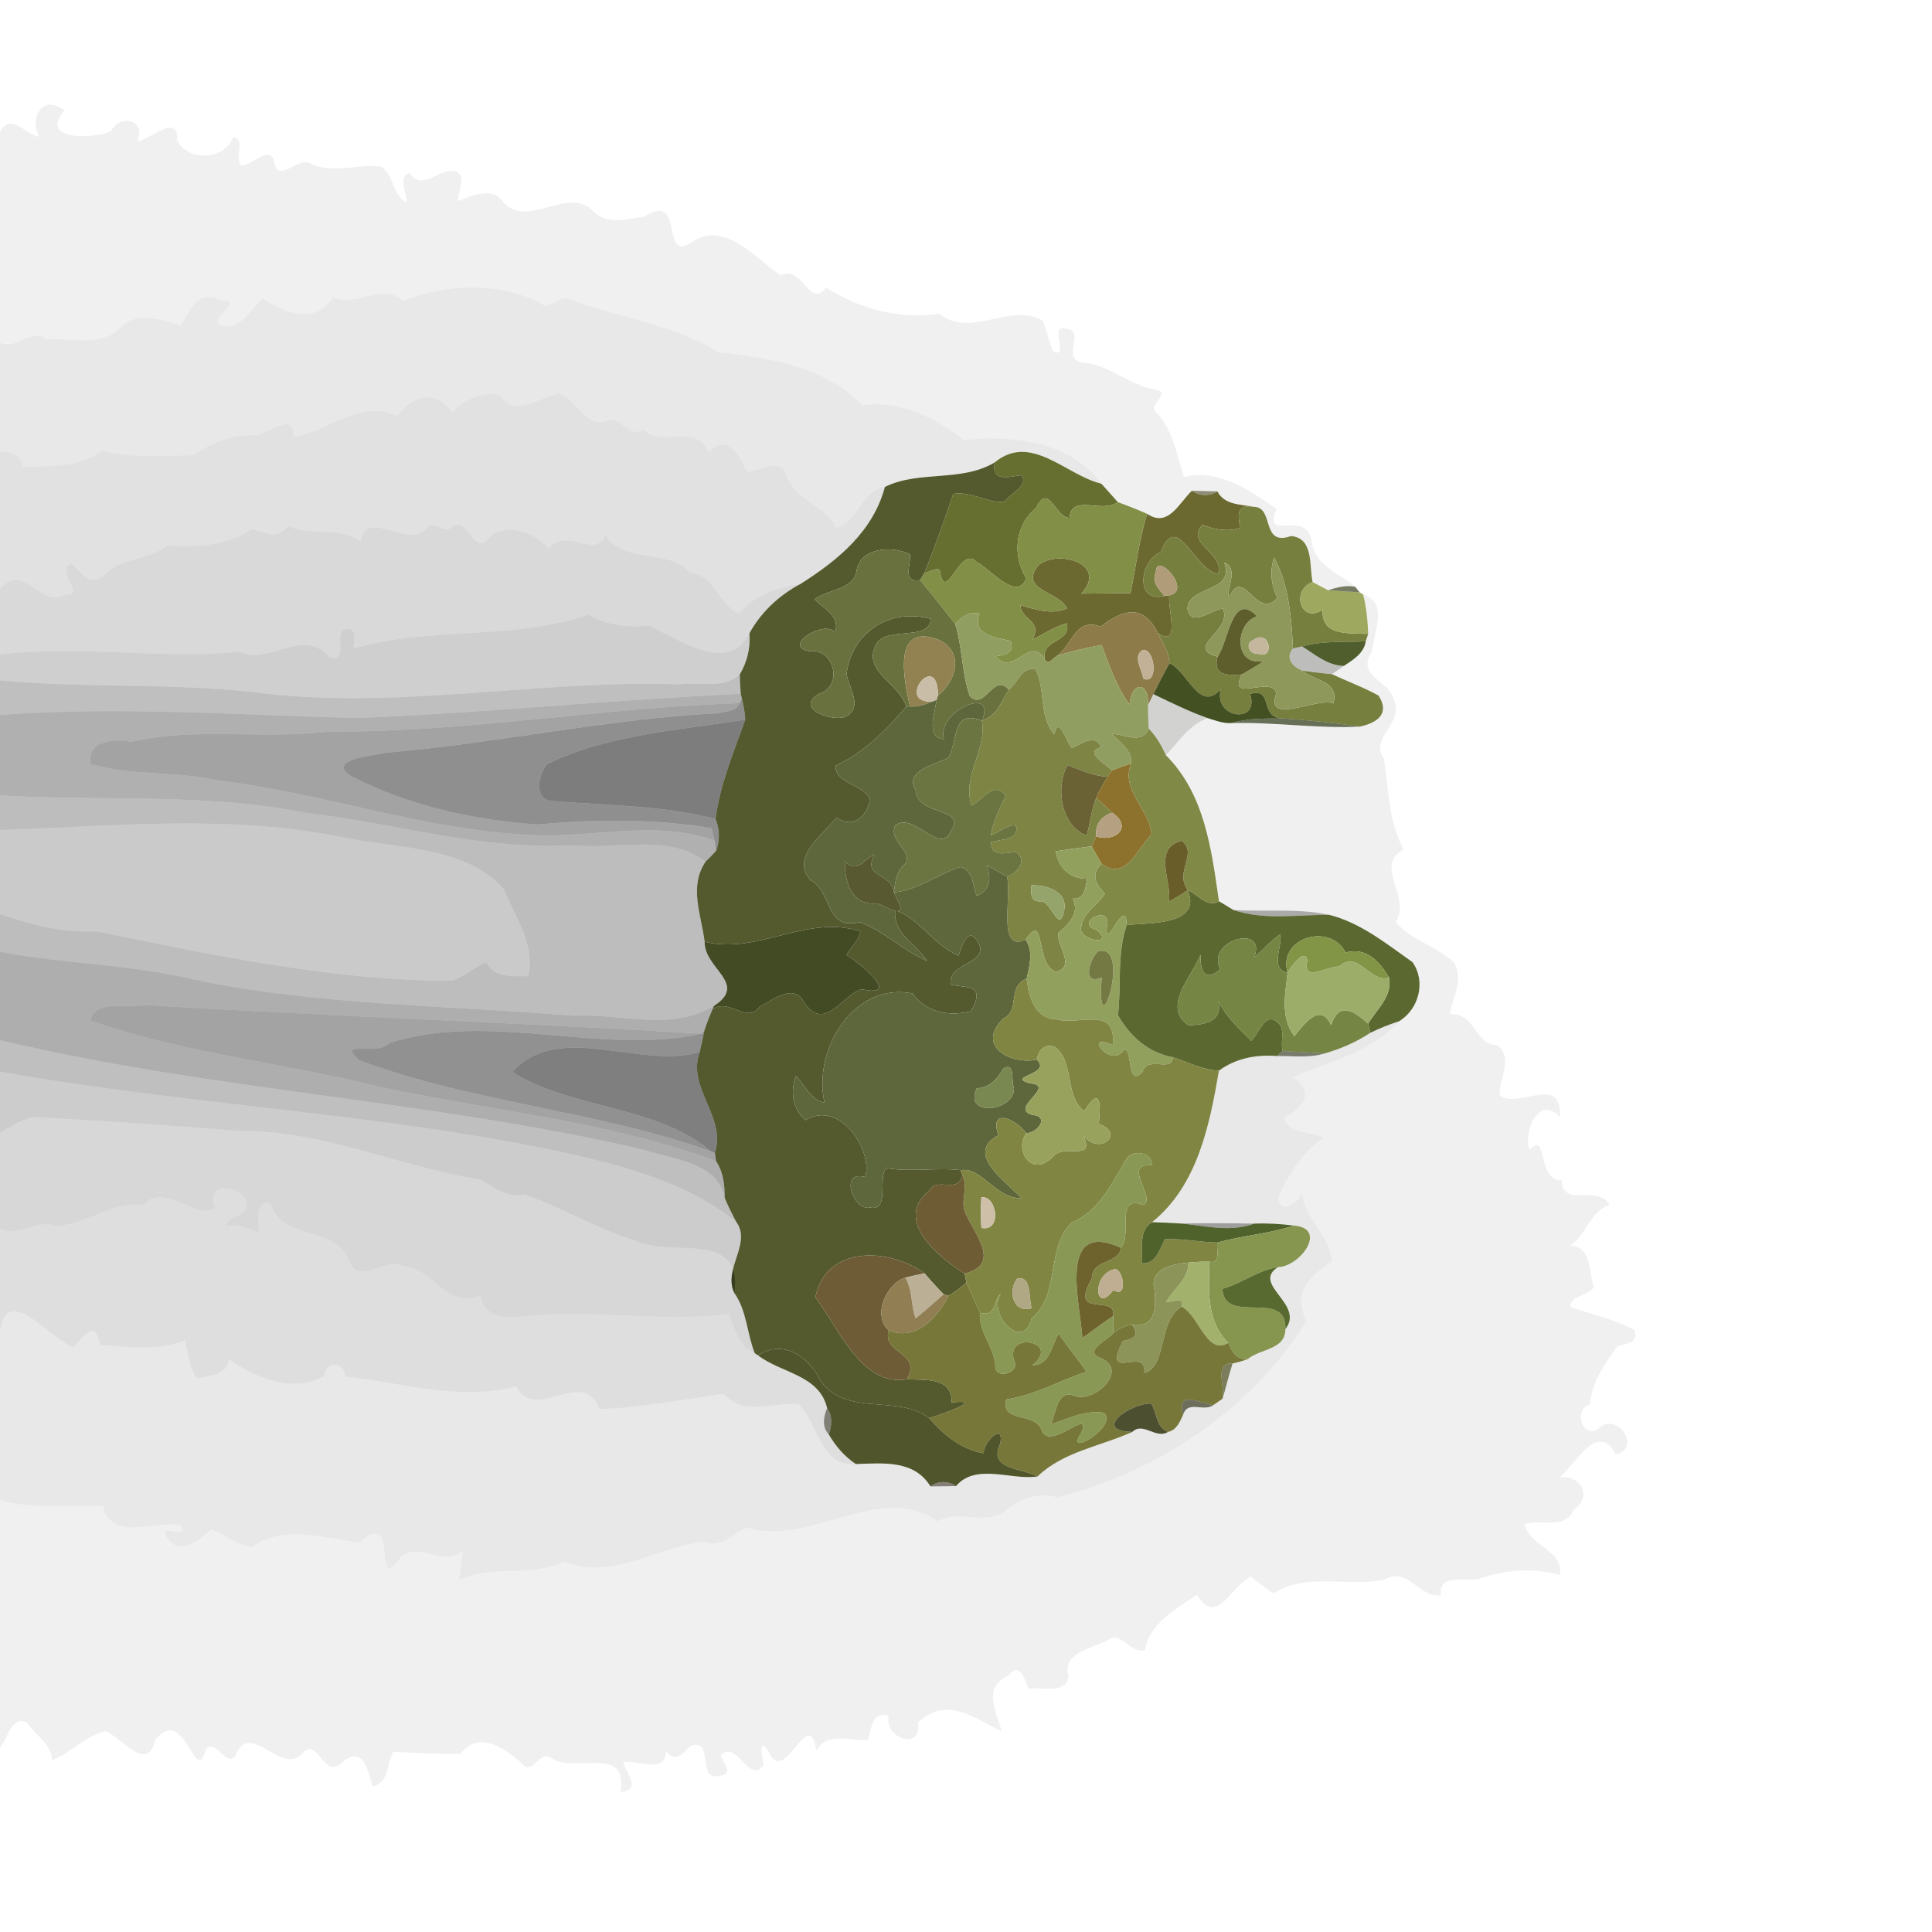 <?xml version="1.0" encoding="UTF-8" ?>
<!DOCTYPE svg PUBLIC "-//W3C//DTD SVG 1.1//EN" "http://www.w3.org/Graphics/SVG/1.1/DTD/svg11.dtd">
<svg width="384pt" height="384pt" viewBox="0 0 384 384" version="1.1" xmlns="http://www.w3.org/2000/svg">
<g id="#0000000f">
<path fill="#000000" opacity="0.06" d=" M 7.80 27.18 C 5.71 23.26 8.60 18.66 12.81 21.94 C 7.58 28.02 18.49 27.63 22.07 26.09 C 23.83 22.47 29.21 23.90 27.28 28.08 C 30.11 27.65 35.44 22.36 35.22 27.87 C 37.03 32.04 44.74 31.94 46.32 27.26 C 49.01 27.55 46.35 31.44 48.04 32.93 C 50.41 32.72 54.05 28.34 54.55 32.56 C 55.62 36.33 59.23 31.12 61.62 32.46 C 66.14 34.69 70.96 32.51 75.70 33.11 C 78.46 34.72 77.92 39.03 80.82 40.19 C 80.97 38.28 78.88 35.23 81.42 34.36 C 84.00 38.34 87.44 33.01 90.75 34.11 C 92.79 35.47 90.92 38.05 91.03 39.98 C 93.80 38.90 97.83 37.04 99.95 40.07 C 104.78 45.81 113.01 36.65 117.97 42.04 C 120.74 44.79 124.64 43.49 127.99 43.09 C 136.17 37.78 131.20 52.13 137.29 48.29 C 143.63 43.48 150.19 51.28 155.13 54.75 C 159.45 52.46 160.80 61.45 164.19 57.20 C 170.96 61.37 178.75 63.60 186.73 62.33 C 192.85 67.47 200.83 59.92 207.24 63.73 C 208.09 65.67 208.39 67.80 209.26 69.74 C 212.74 71.64 208.40 64.59 211.74 65.31 C 216.10 65.63 210.77 71.33 214.98 72.03 C 220.41 72.42 224.31 76.53 229.65 77.43 C 233.22 78.04 227.67 80.65 229.92 82.08 C 233.17 85.55 233.90 90.45 235.32 94.81 C 242.00 93.10 248.53 97.46 253.74 101.20 C 250.92 107.87 259.40 101.21 260.64 107.25 C 261.21 112.60 266.01 113.71 269.36 116.62 C 267.54 116.29 265.71 116.69 264.02 117.34 C 262.98 116.78 261.94 116.23 260.89 115.69 C 260.19 112.45 261.15 106.95 256.60 106.54 C 250.51 108.69 253.39 100.75 249.18 100.73 C 246.47 100.22 243.36 100.36 241.96 97.66 C 240.70 97.63 238.18 97.56 236.91 97.53 C 234.29 100.00 232.22 104.95 228.00 102.13 C 226.09 101.28 224.14 100.51 222.17 99.80 C 221.07 98.58 220.02 97.33 218.90 96.13 C 212.73 87.61 200.87 86.44 191.61 87.48 C 185.87 83.04 179.04 79.53 171.39 80.54 C 163.88 72.78 152.95 71.19 142.78 70.02 C 133.63 64.35 123.56 63.35 113.52 59.58 C 111.61 58.45 110.11 60.88 108.21 60.74 C 99.81 55.92 88.95 56.29 80.17 59.78 C 75.76 56.02 71.09 61.17 66.19 59.12 C 62.79 64.59 56.60 62.21 52.26 59.37 C 49.86 61.25 47.81 65.73 44.32 64.71 C 40.36 63.91 48.97 59.68 44.12 59.80 C 39.45 57.38 38.02 61.29 35.96 64.66 C 32.17 63.59 27.26 61.86 24.02 65.01 C 20.30 69.13 14.18 67.09 9.38 67.46 C 6.01 65.03 3.47 69.71 0.00 68.13 L 0.00 26.17 C 2.31 22.28 4.89 26.73 7.80 27.18 Z" />
<path fill="#000000" opacity="0.06" d=" M 270.93 118.14 C 276.09 119.83 273.01 125.60 272.72 129.45 C 269.33 134.52 276.26 135.24 277.01 139.07 C 279.27 143.73 272.04 146.68 275.08 150.84 C 275.98 156.87 275.98 163.30 279.00 168.87 C 272.92 171.93 280.60 178.39 277.44 183.23 C 280.05 186.65 285.67 188.13 288.90 191.22 C 291.05 194.50 288.77 198.19 288.14 201.57 C 293.31 201.16 293.25 208.07 297.71 207.71 C 300.89 210.78 297.82 214.26 298.10 217.78 C 302.17 220.49 310.39 213.20 310.08 222.08 C 305.66 217.20 302.59 225.67 304.06 228.50 C 307.68 224.64 305.33 234.59 310.41 234.60 C 310.54 240.21 317.47 235.28 319.95 239.48 C 315.92 240.78 315.43 245.31 312.13 247.58 C 316.54 247.89 315.64 252.79 316.82 255.82 C 315.65 257.69 312.20 257.34 312.07 259.79 C 316.35 261.20 320.80 262.20 324.81 264.33 C 325.86 266.91 323.33 267.03 321.48 267.55 C 318.96 271.06 316.32 274.82 316.03 279.07 C 312.44 280.27 314.74 286.31 317.81 283.86 C 321.35 280.47 326.47 287.83 321.13 289.07 C 317.59 282.28 313.26 290.91 309.98 293.67 C 314.05 293.00 316.60 297.42 312.92 299.91 C 310.93 304.35 306.29 301.69 303.00 303.01 C 304.22 307.44 310.89 308.19 310.02 313.04 C 304.69 311.56 299.16 311.95 293.94 313.84 C 290.99 314.35 285.87 312.72 286.38 317.08 C 281.98 317.68 280.00 311.22 275.01 314.01 C 267.85 315.43 259.51 312.52 253.17 316.68 C 251.52 315.77 250.12 314.49 248.59 313.41 C 244.28 315.48 242.04 323.38 237.87 317.01 C 234.07 319.54 228.22 322.78 227.61 327.95 C 224.60 328.84 222.94 323.97 220.16 326.00 C 217.04 327.62 210.93 328.53 212.39 333.28 C 211.89 336.74 206.99 335.25 204.49 335.66 C 203.50 333.80 202.93 330.03 200.20 333.19 C 195.23 335.44 198.05 340.30 199.11 344.10 C 193.52 341.54 188.32 336.94 182.46 342.35 C 183.25 348.08 175.68 345.54 176.64 341.08 C 173.40 339.90 173.12 343.58 172.60 345.81 C 168.96 346.17 164.44 344.05 162.27 347.97 C 160.77 338.39 155.89 355.52 152.79 348.13 C 150.71 345.02 151.42 349.20 151.78 350.86 C 148.77 354.82 146.38 345.38 143.20 348.98 C 144.01 350.53 145.89 352.71 142.93 352.97 C 138.40 354.18 142.06 345.15 137.20 347.05 C 135.70 348.74 134.18 350.37 132.38 348.04 C 132.29 352.71 126.80 349.76 123.85 350.23 C 124.56 352.66 127.59 355.70 123.34 356.18 C 124.80 346.68 114.57 352.52 109.61 349.48 C 107.05 347.57 105.94 353.29 103.70 350.45 C 100.43 347.51 95.02 343.78 91.54 348.60 C 87.19 348.65 82.60 348.42 78.16 348.16 C 76.85 350.66 77.40 354.24 74.10 355.06 C 73.07 352.00 72.25 346.80 68.18 350.14 C 64.41 354.17 63.22 345.23 60.29 348.29 C 56.26 353.31 50.07 342.30 47.15 348.19 C 45.56 352.44 42.91 345.25 40.92 347.69 C 38.74 355.52 36.91 338.61 30.89 345.73 C 29.36 352.55 24.31 345.50 21.00 344.06 C 16.97 345.03 14.16 348.37 10.36 349.85 C 10.19 346.48 7.05 345.03 5.43 342.43 C 2.34 340.71 1.51 345.61 0.00 347.39 L 0.00 298.16 C 6.73 300.06 13.73 298.95 20.46 299.36 C 22.20 306.50 30.39 302.17 35.83 303.12 C 37.93 306.61 31.06 302.21 33.28 305.71 C 36.08 309.48 39.43 305.94 41.99 304.00 C 44.76 305.00 47.10 307.06 50.08 307.53 C 56.12 302.85 64.74 305.79 71.41 306.59 C 79.24 299.48 74.40 315.95 78.76 310.61 C 82.46 305.11 87.46 311.93 92.06 308.20 C 91.86 309.66 91.46 312.60 91.26 314.06 C 97.68 310.83 105.49 313.67 112.01 310.36 C 121.60 314.18 130.56 307.48 139.87 306.42 C 143.18 307.61 145.65 305.16 148.24 303.56 C 160.75 307.63 174.84 294.27 186.41 302.35 C 190.71 299.79 195.88 303.54 200.10 300.07 C 202.97 297.80 206.49 296.46 210.12 297.60 C 230.20 292.66 248.68 280.05 259.67 262.63 C 256.91 256.77 260.02 253.77 264.75 250.77 C 264.22 245.47 259.30 242.22 258.77 237.10 C 257.90 239.21 254.50 241.60 254.02 237.94 C 256.08 233.55 258.80 228.93 263.16 226.12 C 260.53 224.94 256.11 225.34 255.18 222.22 C 259.05 219.97 261.37 217.34 257.06 214.07 C 264.13 210.95 272.60 209.14 278.10 202.98 C 282.02 200.57 283.47 195.08 280.74 191.23 C 275.59 187.60 270.44 183.41 264.21 181.83 C 257.92 180.48 251.50 181.26 245.15 180.87 C 244.19 180.28 243.25 179.67 242.28 179.13 C 240.78 168.83 239.48 157.85 231.73 150.10 C 234.28 147.46 236.40 143.96 240.07 142.74 C 241.57 143.22 243.08 143.79 244.69 143.72 C 253.21 143.48 261.85 144.85 270.30 144.42 C 272.94 143.84 276.61 142.28 273.98 138.24 C 271.01 136.60 267.81 135.44 264.75 133.99 C 265.54 133.44 266.33 132.89 267.12 132.35 C 268.97 131.12 271.09 129.87 271.45 127.47 C 271.57 127.10 271.81 126.36 271.94 125.99 C 271.84 123.34 271.59 120.70 270.93 118.14 Z" />
</g>
<g id="#00000017">
<path fill="#000000" opacity="0.09" d=" M 80.17 59.78 C 88.95 56.29 99.81 55.92 108.21 60.74 C 110.11 60.88 111.61 58.45 113.52 59.58 C 123.56 63.35 133.63 64.35 142.78 70.02 C 152.95 71.19 163.88 72.78 171.39 80.54 C 179.04 79.53 185.87 83.04 191.61 87.48 C 200.87 86.44 212.73 87.61 218.90 96.13 C 211.87 94.47 204.93 85.95 197.71 91.90 C 191.00 95.92 182.73 93.40 175.88 96.78 C 171.08 97.53 170.71 103.71 166.24 104.85 C 163.80 100.33 158.30 99.60 156.37 94.69 C 155.20 90.61 151.27 93.72 148.42 93.72 C 147.04 90.44 144.40 85.99 140.89 89.94 C 138.09 83.71 131.46 89.17 128.00 85.46 C 124.71 87.13 123.59 82.64 120.66 83.61 C 116.22 85.29 114.72 79.19 111.05 78.29 C 107.14 78.94 102.03 83.18 99.42 78.55 C 95.90 77.77 92.28 79.28 90.00 82.01 C 86.40 77.39 82.28 78.35 78.95 82.70 C 71.70 79.26 65.39 85.70 58.30 86.86 C 58.50 81.58 53.61 86.12 50.86 86.54 C 46.37 86.18 42.09 88.03 38.43 90.48 C 32.39 90.59 26.23 91.08 20.31 89.60 C 15.90 92.94 9.83 92.73 4.50 92.76 C 4.24 90.24 2.16 89.83 0.00 89.72 L 0.00 68.13 C 3.47 69.71 6.01 65.03 9.38 67.46 C 14.18 67.09 20.30 69.13 24.02 65.01 C 27.26 61.86 32.17 63.59 35.96 64.66 C 38.02 61.29 39.45 57.38 44.12 59.80 C 48.97 59.68 40.36 63.91 44.32 64.71 C 47.81 65.73 49.86 61.25 52.26 59.37 C 56.60 62.21 62.79 64.59 66.19 59.12 C 71.09 61.17 75.76 56.02 80.17 59.78 Z" />
</g>
<g id="#0000001f">
<path fill="#000000" opacity="0.12" d=" M 78.95 82.70 C 82.28 78.35 86.40 77.39 90.00 82.01 C 92.28 79.28 95.90 77.77 99.42 78.55 C 102.03 83.18 107.14 78.94 111.05 78.29 C 114.72 79.19 116.22 85.29 120.66 83.61 C 123.59 82.64 124.71 87.13 128.00 85.46 C 131.46 89.17 138.09 83.71 140.89 89.94 C 144.40 85.99 147.04 90.44 148.42 93.72 C 151.27 93.72 155.20 90.61 156.37 94.69 C 158.30 99.60 163.80 100.33 166.24 104.85 C 170.71 103.71 171.08 97.53 175.88 96.78 C 173.52 105.62 166.56 111.34 159.14 116.04 C 154.58 116.80 149.84 118.27 146.84 122.01 C 142.82 120.10 142.14 114.39 137.09 113.77 C 132.34 108.79 124.33 112.30 120.33 106.45 C 118.04 111.24 112.78 104.57 109.07 109.04 C 106.08 105.57 99.70 103.42 96.54 107.65 C 93.60 109.38 92.96 102.47 89.80 104.78 C 88.12 106.31 86.35 103.25 84.87 104.92 C 81.50 109.34 72.46 100.79 71.77 107.60 C 67.23 104.54 61.87 106.63 57.24 104.56 C 55.31 107.29 52.73 105.92 50.14 105.17 C 45.17 108.39 39.05 108.91 33.27 108.47 C 29.38 111.50 23.67 110.71 20.49 114.64 C 17.03 116.59 16.17 113.26 14.06 112.06 C 11.06 113.77 17.08 118.22 13.08 118.22 C 7.65 120.97 4.99 111.60 0.00 117.03 L 0.00 89.72 C 2.16 89.83 4.24 90.24 4.50 92.76 C 9.83 92.73 15.90 92.94 20.31 89.60 C 26.23 91.08 32.39 90.59 38.43 90.48 C 42.09 88.03 46.37 86.18 50.86 86.54 C 53.61 86.12 58.50 81.58 58.30 86.86 C 65.39 85.70 71.70 79.26 78.95 82.70 Z" />
</g>
<g id="#676f30fd">
<path fill="#676f30" opacity="1.00" d=" M 197.71 91.90 C 204.93 85.95 211.87 94.47 218.90 96.13 C 220.02 97.33 221.07 98.58 222.17 99.80 C 219.07 102.13 212.93 98.07 212.59 102.92 C 209.80 103.01 208.43 95.73 205.95 100.93 C 201.66 104.55 201.18 110.39 203.98 114.96 C 202.11 119.65 196.95 113.19 194.20 111.77 C 190.83 108.10 188.18 119.83 186.89 114.03 C 186.97 112.10 184.73 113.91 183.77 113.82 C 185.82 108.66 187.69 103.43 189.46 98.17 C 193.00 97.55 196.25 100.06 199.65 99.72 C 200.71 98.16 204.71 96.42 202.95 94.46 C 200.34 94.79 197.03 95.84 197.71 91.90 Z" />
</g>
<g id="#545a2efd">
<path fill="#545a2e" opacity="1.00" d=" M 175.88 96.78 C 182.73 93.40 191.00 95.92 197.71 91.90 C 197.03 95.84 200.34 94.79 202.95 94.46 C 204.71 96.42 200.71 98.16 199.65 99.72 C 196.25 100.06 193.00 97.55 189.46 98.17 C 187.69 103.43 185.82 108.66 183.77 113.82 C 183.55 114.19 183.10 114.94 182.87 115.32 C 179.24 115.82 181.05 112.38 180.89 110.20 C 177.51 108.43 171.24 108.75 170.29 113.17 C 169.84 117.35 164.63 116.99 161.90 119.14 C 163.84 121.03 167.02 122.39 165.98 125.70 C 163.94 123.07 155.37 128.35 160.76 129.42 C 165.76 128.69 167.74 136.32 162.84 137.88 C 157.65 140.84 165.74 143.72 168.30 142.34 C 171.57 140.30 168.60 136.67 168.26 133.89 C 169.30 125.78 176.73 120.76 185.01 123.01 C 184.80 127.61 175.98 124.31 174.09 128.14 C 171.37 133.48 178.63 135.63 180.13 140.44 C 176.12 145.13 171.80 149.53 166.07 152.20 C 166.02 155.86 171.93 155.90 172.96 159.01 C 172.16 162.41 169.50 164.80 166.27 162.48 C 163.77 165.79 157.00 170.31 161.07 174.91 C 165.50 177.17 163.93 185.04 170.87 183.27 C 175.72 185.04 179.50 188.94 184.26 190.99 C 182.16 187.61 177.40 185.59 177.94 180.92 C 182.59 182.40 185.55 187.85 190.52 189.93 C 191.04 188.34 192.37 184.10 194.14 186.88 C 197.41 191.63 188.16 191.19 188.98 195.68 C 191.51 196.45 196.24 195.26 193.00 201.00 C 188.41 202.07 184.12 201.24 181.37 197.45 C 169.54 195.08 161.48 208.93 163.88 219.13 C 161.06 218.74 160.07 215.60 158.17 213.87 C 157.07 217.07 157.49 220.33 160.10 222.64 C 167.24 218.34 173.64 229.30 171.93 233.94 C 166.76 232.46 169.54 240.73 172.97 240.02 C 177.01 240.79 174.28 233.59 176.26 232.18 C 181.13 233.00 186.05 232.01 190.94 232.58 L 191.29 233.62 C 190.36 237.45 186.26 233.74 184.69 236.70 C 177.53 242.42 186.43 249.83 191.73 253.13 C 191.81 253.57 191.98 254.46 192.07 254.91 C 190.99 255.91 189.80 256.80 188.52 257.53 L 187.56 257.25 C 186.24 255.91 184.97 254.53 183.77 253.09 C 176.52 247.84 164.09 247.60 162.06 257.86 C 166.80 264.14 171.33 275.68 180.26 274.15 C 184.31 274.29 189.26 273.82 189.16 278.74 C 196.11 278.00 187.14 281.13 184.67 281.87 C 178.41 276.98 167.99 281.83 162.91 274.16 C 160.76 269.57 155.43 266.13 150.67 269.40 L 150.01 268.96 C 148.45 265.03 148.45 260.54 145.96 257.01 C 143.62 252.20 149.52 247.08 146.29 242.80 C 145.49 241.26 144.71 239.71 144.04 238.11 C 144.04 235.55 143.80 232.96 142.32 230.80 C 142.26 230.39 142.15 229.56 142.09 229.15 C 144.39 221.87 136.45 216.23 139.07 209.10 C 139.41 207.68 139.71 206.25 140.00 204.82 C 140.48 203.38 141.01 201.97 141.63 200.59 C 145.06 198.29 148.50 203.63 150.99 200.07 C 153.53 198.81 157.88 195.28 159.77 199.17 C 163.88 205.50 167.71 197.33 171.33 196.63 C 179.22 198.29 171.20 191.70 168.25 189.79 C 169.14 188.22 170.69 186.97 171.02 185.12 C 160.35 181.64 150.76 189.82 140.05 187.17 C 139.38 181.80 136.88 176.25 140.24 171.26 C 140.97 170.56 141.67 169.83 142.35 169.09 C 143.10 166.98 143.06 164.88 142.22 162.79 C 143.09 155.89 145.87 149.49 148.12 143.01 C 148.05 141.60 147.79 140.22 147.45 138.86 L 147.23 137.90 C 147.13 136.62 147.06 135.34 147.03 134.06 C 148.51 131.57 149.18 128.76 148.96 125.86 C 151.28 121.63 154.89 118.29 159.14 116.04 C 166.56 111.34 173.52 105.62 175.88 96.78 Z" />
</g>
<g id="#3634108e">
<path fill="#363410" opacity="0.56" d=" M 236.91 97.53 C 238.18 97.56 240.70 97.63 241.96 97.66 C 240.43 98.67 238.38 98.60 236.91 97.53 Z" />
</g>
<g id="#6c6930fd">
<path fill="#6c6930" opacity="1.00" d=" M 228.00 102.13 C 232.22 104.95 234.29 100.00 236.91 97.53 C 238.38 98.60 240.43 98.67 241.96 97.66 C 243.36 100.36 246.47 100.22 249.18 100.73 C 245.78 100.11 245.95 102.43 246.55 104.95 C 243.99 105.71 241.43 105.29 239.01 104.32 C 235.45 108.07 243.56 109.92 242.07 114.14 C 237.11 112.96 234.02 101.40 230.69 109.74 C 226.43 111.54 225.55 119.93 231.45 118.45 L 232.41 118.32 C 232.02 120.96 234.77 128.92 230.14 125.84 C 227.09 119.65 222.92 121.42 218.74 124.55 C 213.92 122.70 213.23 127.83 210.23 130.29 C 209.43 130.54 208.47 132.35 207.71 131.16 C 206.67 126.95 212.93 127.90 212.06 123.88 C 209.60 124.56 207.48 126.03 205.21 127.11 C 207.26 123.25 203.05 123.44 202.78 120.28 C 205.73 121.11 209.13 122.28 212.07 120.91 C 210.37 117.44 202.51 117.38 206.35 112.37 C 210.13 109.08 220.46 112.05 214.90 117.99 C 217.35 117.97 222.24 117.92 224.69 117.89 C 225.78 112.63 226.41 107.28 228.00 102.13 Z" />
</g>
<g id="#828f46ff">
<path fill="#828f46" opacity="1.00" d=" M 205.95 100.93 C 208.43 95.73 209.80 103.01 212.59 102.92 C 212.93 98.07 219.07 102.13 222.17 99.80 C 224.14 100.51 226.09 101.28 228.00 102.13 C 226.41 107.28 225.78 112.63 224.69 117.89 C 222.24 117.92 217.35 117.97 214.90 117.99 C 220.46 112.05 210.13 109.08 206.35 112.37 C 202.51 117.38 210.37 117.44 212.07 120.91 C 209.13 122.28 205.73 121.11 202.78 120.28 C 203.05 123.44 207.26 123.25 205.21 127.11 C 207.48 126.03 209.60 124.56 212.06 123.88 C 212.93 127.90 206.67 126.95 207.71 131.16 C 204.67 125.91 201.53 134.77 197.86 130.44 C 199.80 130.21 201.73 129.75 200.85 127.39 C 197.94 126.73 193.00 126.18 194.70 121.97 C 192.68 121.48 191.11 122.57 189.87 124.04 C 187.57 121.10 185.27 118.17 182.87 115.32 C 183.10 114.94 183.55 114.19 183.77 113.82 C 184.73 113.91 186.97 112.10 186.89 114.03 C 188.18 119.83 190.83 108.10 194.20 111.77 C 196.95 113.19 202.11 119.65 203.98 114.96 C 201.18 110.39 201.66 104.55 205.95 100.93 Z" />
</g>
<g id="#777f3ffc">
<path fill="#777f3f" opacity="1.00" d=" M 246.55 104.95 C 245.95 102.43 245.78 100.11 249.18 100.73 C 253.39 100.75 250.51 108.69 256.60 106.54 C 261.15 106.95 260.19 112.45 260.89 115.69 C 256.51 117.30 258.49 124.06 262.87 121.21 C 262.70 126.29 267.44 125.85 271.94 125.99 C 271.81 126.36 271.57 127.10 271.45 127.47 C 267.22 127.70 262.92 127.28 258.81 128.49 C 258.35 128.59 257.43 128.78 256.97 128.88 C 256.71 122.86 256.15 116.06 253.23 110.78 C 252.35 113.54 252.64 116.28 253.89 118.86 C 249.80 123.41 247.17 112.61 244.45 118.43 C 243.05 118.80 246.65 112.80 243.31 111.82 C 245.63 117.75 236.27 116.34 236.01 120.93 C 236.68 124.87 240.72 121.17 243.05 120.97 C 245.12 125.35 235.25 128.67 241.99 130.53 C 241.00 134.22 243.93 134.32 246.84 134.04 C 243.79 140.03 253.04 134.00 253.68 137.88 C 251.25 144.30 262.02 138.50 265.01 139.81 C 266.32 135.41 261.25 135.33 258.76 133.29 C 260.75 133.57 262.74 133.82 264.75 133.99 C 267.81 135.44 271.01 136.60 273.98 138.24 C 276.61 142.28 272.94 143.84 270.30 144.42 C 265.28 143.68 260.24 143.14 255.19 142.82 C 250.00 142.81 253.37 136.54 248.46 137.93 C 250.46 144.09 241.06 142.77 242.66 137.01 C 238.33 141.73 236.14 133.48 232.43 131.81 C 232.37 129.62 231.04 127.76 230.14 125.84 C 234.77 128.92 232.02 120.96 232.41 118.32 C 237.17 117.42 229.60 109.30 229.74 113.80 C 228.81 115.69 230.37 117.07 231.45 118.45 C 225.55 119.93 226.43 111.54 230.69 109.74 C 234.02 101.40 237.11 112.96 242.07 114.14 C 243.56 109.92 235.45 108.07 239.01 104.32 C 241.43 105.29 243.99 105.71 246.55 104.95 Z" />
</g>
<g id="#00000027">
<path fill="#000000" opacity="0.15" d=" M 57.24 104.56 C 61.87 106.63 67.23 104.54 71.77 107.60 C 72.46 100.79 81.50 109.34 84.87 104.92 C 86.35 103.25 88.12 106.31 89.80 104.78 C 92.96 102.47 93.60 109.38 96.54 107.65 C 99.70 103.42 106.08 105.57 109.07 109.04 C 112.78 104.57 118.04 111.24 120.33 106.45 C 124.33 112.30 132.34 108.79 137.09 113.77 C 142.14 114.39 142.82 120.10 146.84 122.01 C 149.84 118.27 154.58 116.80 159.14 116.04 C 154.89 118.29 151.28 121.63 148.96 125.86 C 144.82 134.27 134.62 126.92 128.90 124.33 C 124.66 124.77 120.66 124.28 116.92 122.20 C 101.62 127.35 85.55 124.46 70.28 128.89 C 70.23 127.60 71.04 126.03 69.74 125.11 C 65.36 123.97 69.87 132.25 65.46 130.59 C 60.35 124.56 53.20 132.35 47.64 129.56 C 32.01 131.09 15.85 128.14 0.00 130.12 L 0.00 117.03 C 4.99 111.60 7.65 120.97 13.08 118.22 C 17.08 118.22 11.06 113.77 14.06 112.06 C 16.17 113.26 17.03 116.59 20.49 114.64 C 23.67 110.71 29.38 111.50 33.27 108.47 C 39.05 108.91 45.17 108.39 50.14 105.17 C 52.73 105.92 55.31 107.29 57.24 104.56 Z" />
</g>
<g id="#69713eff">
<path fill="#69713e" opacity="1.00" d=" M 170.29 113.17 C 171.24 108.75 177.51 108.43 180.89 110.20 C 181.05 112.38 179.24 115.82 182.87 115.32 C 185.27 118.17 187.57 121.10 189.87 124.04 C 191.30 128.71 191.17 133.84 192.76 138.35 C 195.77 141.39 197.43 133.57 200.51 137.06 C 199.08 139.43 198.07 142.34 195.16 143.25 C 198.26 135.97 185.93 141.48 187.63 146.90 C 183.88 146.82 185.88 141.48 186.15 139.12 L 186.43 138.22 C 190.11 135.34 191.66 129.61 186.63 127.18 C 177.22 123.55 179.67 135.25 180.86 140.41 L 180.13 140.44 C 178.63 135.63 171.37 133.48 174.09 128.14 C 175.98 124.31 184.80 127.61 185.01 123.01 C 176.73 120.76 169.30 125.78 168.26 133.89 C 168.60 136.67 171.57 140.30 168.30 142.34 C 165.74 143.72 157.65 140.84 162.84 137.88 C 167.74 136.32 165.76 128.69 160.76 129.42 C 155.37 128.35 163.94 123.07 165.98 125.70 C 167.02 122.39 163.84 121.03 161.90 119.14 C 164.63 116.99 169.84 117.35 170.29 113.17 Z" />
</g>
<g id="#8f985bff">
<path fill="#8f985b" opacity="1.00" d=" M 253.23 110.78 C 256.15 116.06 256.71 122.86 256.97 128.88 C 255.40 130.85 256.87 132.44 258.76 133.29 C 261.25 135.33 266.32 135.41 265.01 139.81 C 262.02 138.50 251.25 144.30 253.68 137.88 C 253.04 134.00 243.79 140.03 246.84 134.04 C 248.31 133.18 249.81 132.36 251.20 131.36 C 245.26 132.66 245.26 124.03 249.83 122.48 C 244.81 117.26 244.14 127.86 241.99 130.53 C 235.25 128.67 245.12 125.35 243.05 120.97 C 240.72 121.17 236.68 124.87 236.01 120.93 C 236.27 116.34 245.63 117.75 243.31 111.82 C 246.65 112.80 243.05 118.80 244.45 118.43 C 247.17 112.61 249.80 123.41 253.89 118.86 C 252.64 116.28 252.35 113.54 253.23 110.78 M 249.21 127.16 C 247.29 127.84 248.34 130.11 250.05 129.95 C 253.46 131.21 252.43 124.95 249.21 127.16 Z" />
</g>
<g id="#b19c7aff">
<path fill="#b19c7a" opacity="1.00" d=" M 229.74 113.80 C 229.60 109.30 237.17 117.42 232.41 118.32 L 231.45 118.45 C 230.37 117.07 228.81 115.69 229.74 113.80 Z" />
</g>
<g id="#9da65cf9">
<path fill="#9da65c" opacity="0.98" d=" M 262.87 121.21 C 258.49 124.06 256.51 117.30 260.89 115.69 C 261.94 116.23 262.98 116.78 264.02 117.34 C 265.58 117.44 268.70 117.64 270.25 117.74 L 270.93 118.14 C 271.59 120.70 271.84 123.34 271.94 125.99 C 267.44 125.85 262.70 126.29 262.87 121.21 Z" />
</g>
<g id="#323c15ac">
<path fill="#323c15" opacity="0.67" d=" M 264.02 117.34 C 265.71 116.69 267.54 116.29 269.36 116.62 C 269.58 116.90 270.03 117.46 270.25 117.74 C 268.70 117.64 265.58 117.44 264.02 117.34 Z" />
</g>
<g id="#8d7c49fe">
<path fill="#8d7c49" opacity="1.00" d=" M 218.74 124.55 C 222.92 121.42 227.09 119.65 230.14 125.84 C 231.04 127.76 232.37 129.62 232.43 131.81 C 231.31 133.84 230.25 135.89 229.24 137.96 C 228.97 138.51 228.44 139.61 228.18 140.16 C 228.42 135.32 224.84 135.42 224.50 140.05 C 221.90 136.48 220.47 132.28 218.94 128.19 C 216.00 128.72 213.09 129.44 210.23 130.29 C 213.23 127.83 213.92 122.70 218.74 124.55 M 227.16 129.18 C 225.01 130.44 227.03 133.04 227.22 134.87 C 230.27 136.31 229.64 128.92 227.16 129.18 Z" />
</g>
<g id="#5d5e2bff">
<path fill="#5d5e2b" opacity="1.00" d=" M 241.99 130.53 C 244.14 127.86 244.81 117.26 249.83 122.48 C 245.26 124.03 245.26 132.66 251.20 131.36 C 249.81 132.36 248.31 133.18 246.84 134.04 C 243.93 134.32 241.00 134.22 241.99 130.53 Z" />
</g>
<g id="#00000031">
<path fill="#000000" opacity="0.19" d=" M 70.28 128.89 C 85.55 124.46 101.62 127.35 116.92 122.20 C 120.66 124.28 124.66 124.77 128.90 124.33 C 134.62 126.92 144.82 134.27 148.96 125.86 C 149.18 128.76 148.51 131.57 147.03 134.06 C 143.76 137.01 138.95 135.50 135.02 136.02 C 107.58 135.07 80.43 140.90 52.99 137.89 C 35.40 135.59 17.59 136.88 0.00 135.24 L 0.00 130.12 C 15.85 128.14 32.01 131.09 47.64 129.56 C 53.20 132.35 60.35 124.56 65.46 130.59 C 69.87 132.25 65.36 123.97 69.74 125.11 C 71.04 126.03 70.23 127.60 70.28 128.89 Z" />
</g>
<g id="#919e61ff">
<path fill="#919e61" opacity="1.00" d=" M 189.87 124.04 C 191.11 122.57 192.68 121.48 194.70 121.97 C 193.00 126.18 197.94 126.73 200.85 127.39 C 201.73 129.75 199.80 130.21 197.86 130.44 C 201.53 134.77 204.67 125.91 207.71 131.16 C 208.47 132.35 209.43 130.54 210.23 130.29 C 213.09 129.44 216.00 128.72 218.94 128.19 C 220.47 132.28 221.90 136.48 224.50 140.05 C 224.84 135.42 228.42 135.32 228.18 140.16 C 228.18 141.71 228.22 143.27 228.32 144.82 C 226.98 148.05 223.55 145.92 221.01 145.87 C 222.56 147.55 225.17 149.16 224.79 151.78 C 223.50 152.21 222.21 152.65 220.95 153.15 C 219.83 151.81 215.25 149.45 218.86 148.55 C 217.75 145.72 214.88 147.84 213.08 148.70 C 211.81 147.50 210.52 141.96 209.54 145.95 C 206.44 142.50 207.88 137.08 205.81 133.03 C 202.99 132.44 202.36 135.73 200.51 137.06 C 197.43 133.57 195.77 141.39 192.76 138.35 C 191.17 133.84 191.30 128.71 189.87 124.04 Z" />
</g>
<g id="#928252ff">
<path fill="#928252" opacity="1.00" d=" M 180.86 140.41 C 179.67 135.25 177.22 123.55 186.63 127.18 C 191.66 129.61 190.11 135.34 186.43 138.22 C 186.38 128.92 177.81 139.74 185.26 139.46 C 183.86 140.06 182.40 140.55 180.86 140.41 Z" />
</g>
<g id="#c5b79eff">
<path fill="#c5b79e" opacity="1.00" d=" M 249.21 127.16 C 252.43 124.95 253.46 131.21 250.05 129.95 C 248.34 130.11 247.29 127.84 249.21 127.16 Z" />
</g>
<g id="#43531dec">
<path fill="#43531d" opacity="0.93" d=" M 258.81 128.49 C 262.92 127.28 267.22 127.70 271.45 127.47 C 271.09 129.87 268.97 131.12 267.12 132.35 C 263.86 132.30 261.43 130.10 258.81 128.49 Z" />
</g>
<g id="#c2b197ff">
<path fill="#c2b197" opacity="1.00" d=" M 227.16 129.18 C 229.64 128.92 230.27 136.31 227.22 134.87 C 227.03 133.04 225.01 130.44 227.16 129.18 Z" />
</g>
<g id="#0e110645">
<path fill="#0e1106" opacity="0.27" d=" M 256.97 128.88 C 257.43 128.78 258.35 128.59 258.81 128.49 C 261.43 130.10 263.86 132.30 267.12 132.35 C 266.33 132.89 265.54 133.44 264.75 133.99 C 262.74 133.82 260.75 133.57 258.76 133.29 C 256.87 132.44 255.40 130.85 256.97 128.88 Z" />
</g>
<g id="#404d1dfa">
<path fill="#404d1d" opacity="0.98" d=" M 232.43 131.81 C 236.14 133.48 238.33 141.73 242.66 137.01 C 241.06 142.77 250.46 144.09 248.46 137.93 C 253.37 136.54 250.00 142.81 255.19 142.82 C 251.65 142.79 248.11 142.74 244.69 143.72 C 243.08 143.79 241.57 143.22 240.07 142.74 C 236.34 141.42 232.79 139.67 229.24 137.96 C 230.25 135.89 231.31 133.84 232.43 131.81 Z" />
</g>
<g id="#7e8444ff">
<path fill="#7e8444" opacity="1.00" d=" M 200.51 137.06 C 202.36 135.73 202.99 132.44 205.81 133.03 C 207.88 137.08 206.44 142.50 209.54 145.95 C 210.52 141.96 211.81 147.50 213.08 148.70 C 214.88 147.84 217.75 145.72 218.86 148.55 C 215.25 149.45 219.83 151.81 220.95 153.15 C 220.74 153.45 220.33 154.06 220.13 154.37 C 217.30 154.27 214.79 153.02 212.19 152.10 C 209.77 156.18 210.74 164.06 215.97 166.08 C 216.71 163.61 216.90 161.00 217.87 158.61 C 218.95 159.57 220.04 160.53 221.08 161.54 C 218.84 162.20 217.62 163.90 217.90 166.25 C 217.66 166.74 217.20 167.72 216.96 168.21 C 214.58 168.50 212.21 168.83 209.84 169.19 C 210.31 172.47 212.73 174.69 216.04 174.66 C 215.84 176.34 215.49 178.94 213.23 178.59 C 214.61 181.54 212.49 183.58 210.38 185.40 C 209.90 188.09 213.91 191.93 210.00 193.15 C 205.60 192.09 207.97 180.70 203.85 186.77 C 198.10 189.39 201.16 178.38 200.14 174.21 C 202.27 173.61 204.42 170.81 201.82 169.30 C 199.90 169.58 196.83 170.39 197.01 167.38 C 198.59 166.84 200.60 167.09 201.82 165.75 C 203.07 162.03 198.47 165.41 196.94 166.06 C 197.37 163.22 198.74 160.71 199.90 158.14 C 197.49 155.02 195.29 159.10 193.09 160.10 C 191.16 154.14 196.22 149.07 195.16 143.25 C 198.07 142.34 199.08 139.43 200.51 137.06 M 205.00 175.95 C 204.88 177.55 204.76 179.37 206.93 179.14 C 208.89 179.16 210.44 185.41 211.42 181.38 C 212.54 177.32 208.33 175.91 205.00 175.95 Z" />
</g>
<g id="#00000040">
<path fill="#000000" opacity="0.25" d=" M 135.02 136.02 C 138.95 135.50 143.76 137.01 147.03 134.06 C 147.06 135.34 147.13 136.62 147.23 137.90 C 121.79 139.09 96.45 141.69 71.02 142.71 C 47.36 142.12 23.57 140.34 0.00 142.10 L 0.00 135.24 C 17.59 136.88 35.40 135.59 52.99 137.89 C 80.43 140.90 107.58 135.07 135.02 136.02 Z" />
</g>
<g id="#cabda7ff">
<path fill="#cabda7" opacity="1.00" d=" M 185.26 139.46 C 177.81 139.74 186.38 128.92 186.43 138.22 L 186.15 139.12 L 185.26 139.46 Z" />
</g>
<g id="#0000004f">
<path fill="#000000" opacity="0.31" d=" M 71.02 142.71 C 96.45 141.69 121.79 139.09 147.23 137.90 L 147.45 138.86 L 147.03 139.76 C 119.71 140.62 92.69 145.61 65.33 145.39 C 52.28 147.04 38.90 144.42 26.03 147.47 C 22.84 146.68 17.02 147.31 18.03 151.84 C 26.14 154.26 34.74 153.21 42.97 155.07 C 63.53 157.47 83.29 164.67 104.02 165.87 C 116.69 166.93 129.68 162.66 142.03 167.07 C 142.11 167.57 142.27 168.58 142.35 169.09 C 141.67 169.83 140.97 170.56 140.24 171.26 C 132.87 165.61 122.51 168.94 114.00 168.00 C 95.89 169.09 78.36 163.58 60.54 161.51 C 40.61 157.54 20.10 159.32 0.00 158.08 L 0.00 142.10 C 23.57 140.34 47.36 142.12 71.02 142.71 Z" />
</g>
<g id="#0606032e">
<path fill="#060603" opacity="0.18" d=" M 229.24 137.96 C 232.79 139.67 236.34 141.42 240.07 142.74 C 236.40 143.96 234.28 147.46 231.73 150.10 C 230.86 148.18 229.81 146.33 228.32 144.82 C 228.22 143.27 228.18 141.71 228.18 140.16 C 228.44 139.61 228.97 138.51 229.24 137.96 Z" />
</g>
<g id="#0000006f">
<path fill="#000000" opacity="0.44" d=" M 147.45 138.86 C 147.79 140.22 148.05 141.60 148.12 143.01 C 134.88 145.18 121.05 145.92 108.77 151.83 C 107.05 153.81 105.86 158.99 109.85 159.21 C 120.64 160.13 131.62 160.03 142.22 162.79 C 143.06 164.88 143.10 166.98 142.35 169.09 C 142.27 168.58 142.11 167.57 142.03 167.07 C 141.88 166.44 141.57 165.20 141.42 164.58 C 130.02 162.75 118.46 162.79 106.99 163.87 C 94.15 163.05 81.21 160.12 69.74 154.25 C 64.61 150.80 74.88 150.16 76.60 149.63 C 98.77 147.72 120.59 142.90 142.85 141.75 C 144.27 141.35 146.46 141.39 147.03 139.76 L 147.45 138.86 Z" />
</g>
<g id="#5e673bff">
<path fill="#5e673b" opacity="1.00" d=" M 185.26 139.46 L 186.15 139.12 C 185.88 141.48 183.88 146.82 187.63 146.90 C 185.93 141.48 198.26 135.97 195.16 143.25 C 189.16 140.90 190.48 146.95 188.53 150.57 C 186.02 151.98 179.66 153.10 181.97 156.99 C 182.25 162.33 192.17 160.34 189.07 165.03 C 186.85 170.34 181.78 161.27 177.95 164.02 C 176.34 167.44 182.48 169.51 179.34 172.26 C 178.08 173.67 177.90 175.57 177.67 177.36 C 177.10 173.26 171.33 174.60 173.80 169.80 C 171.57 170.84 170.43 173.71 167.91 171.21 C 167.85 175.35 169.32 180.16 174.45 179.54 C 181.49 183.24 178.46 179.42 177.67 177.36 C 182.34 176.99 186.37 173.76 190.85 172.32 C 193.54 172.92 193.25 176.04 194.16 178.08 C 196.83 176.91 197.05 174.52 196.13 172.03 C 197.49 172.71 198.82 173.46 200.14 174.21 C 201.16 178.38 198.10 189.39 203.85 186.77 C 205.44 189.16 204.63 191.94 204.06 194.51 C 200.05 196.12 202.90 200.76 199.43 202.43 C 193.72 208.00 201.16 211.73 206.05 210.59 C 209.26 213.56 199.87 213.87 204.61 215.31 C 210.35 215.70 200.28 220.37 205.24 221.60 C 208.63 221.92 206.29 225.10 204.00 225.24 C 201.91 222.35 196.51 220.05 198.44 225.63 C 191.57 229.30 200.04 234.86 203.06 238.19 C 197.69 238.13 195.21 231.91 190.94 232.58 C 186.05 232.01 181.13 233.00 176.26 232.18 C 174.28 233.59 177.01 240.79 172.97 240.02 C 169.54 240.73 166.76 232.46 171.93 233.94 C 173.64 229.30 167.24 218.34 160.10 222.64 C 157.49 220.33 157.07 217.07 158.17 213.87 C 160.07 215.60 161.06 218.74 163.88 219.13 C 161.48 208.93 169.54 195.08 181.37 197.45 C 184.12 201.24 188.41 202.07 193.00 201.00 C 196.24 195.26 191.51 196.45 188.98 195.68 C 188.16 191.19 197.41 191.63 194.14 186.88 C 192.37 184.10 191.04 188.34 190.52 189.93 C 185.55 187.85 182.59 182.40 177.94 180.92 C 177.40 185.59 182.16 187.61 184.26 190.99 C 179.50 188.94 175.72 185.04 170.87 183.27 C 163.93 185.04 165.50 177.17 161.07 174.91 C 157.00 170.31 163.77 165.79 166.27 162.48 C 169.50 164.80 172.16 162.41 172.96 159.01 C 171.93 155.90 166.02 155.86 166.07 152.20 C 171.80 149.53 176.12 145.13 180.13 140.44 L 180.86 140.41 C 182.40 140.55 183.86 140.06 185.26 139.46 M 199.42 212.36 C 198.29 214.43 196.65 216.21 194.13 216.31 C 191.42 222.23 201.80 220.84 201.52 216.26 C 200.93 214.90 201.81 210.96 199.42 212.36 Z" />
</g>
<g id="#0000005c">
<path fill="#000000" opacity="0.36" d=" M 65.33 145.39 C 92.69 145.61 119.71 140.62 147.03 139.76 C 146.46 141.39 144.27 141.35 142.85 141.75 C 120.59 142.90 98.77 147.72 76.60 149.63 C 74.88 150.16 64.61 150.80 69.74 154.25 C 81.21 160.12 94.15 163.05 106.99 163.87 C 118.46 162.79 130.02 162.75 141.42 164.58 C 141.57 165.20 141.88 166.44 142.03 167.07 C 129.68 162.66 116.69 166.93 104.02 165.87 C 83.29 164.67 63.53 157.47 42.97 155.07 C 34.74 153.21 26.14 154.26 18.03 151.84 C 17.02 147.31 22.84 146.68 26.03 147.47 C 38.90 144.42 52.28 147.04 65.33 145.39 Z" />
</g>
<g id="#01010082">
<path fill="#010100" opacity="0.51" d=" M 108.77 151.83 C 121.05 145.92 134.88 145.18 148.12 143.01 C 145.87 149.49 143.09 155.89 142.22 162.79 C 131.62 160.03 120.64 160.13 109.85 159.21 C 105.86 158.99 107.05 153.81 108.77 151.83 Z" />
</g>
<g id="#6a7541ff">
<path fill="#6a7541" opacity="1.00" d=" M 188.53 150.57 C 190.48 146.95 189.16 140.90 195.16 143.25 C 196.22 149.07 191.16 154.14 193.09 160.10 C 195.29 159.10 197.49 155.02 199.90 158.14 C 198.74 160.71 197.37 163.22 196.94 166.06 C 198.47 165.41 203.07 162.03 201.82 165.75 C 200.60 167.09 198.59 166.84 197.01 167.38 C 196.83 170.39 199.90 169.58 201.82 169.30 C 204.42 170.81 202.27 173.61 200.14 174.21 C 198.82 173.46 197.49 172.71 196.13 172.03 C 197.05 174.52 196.83 176.91 194.16 178.08 C 193.25 176.04 193.54 172.92 190.85 172.32 C 186.37 173.76 182.34 176.99 177.67 177.36 C 177.90 175.57 178.08 173.67 179.34 172.26 C 182.48 169.51 176.34 167.44 177.95 164.02 C 181.78 161.27 186.85 170.34 189.07 165.03 C 192.17 160.34 182.25 162.33 181.97 156.99 C 179.66 153.10 186.02 151.98 188.53 150.57 Z" />
</g>
<g id="#293413b5">
<path fill="#293413" opacity="0.71" d=" M 244.69 143.72 C 248.11 142.74 251.65 142.79 255.19 142.82 C 260.24 143.14 265.28 143.68 270.30 144.42 C 261.85 144.85 253.21 143.48 244.69 143.72 Z" />
</g>
<g id="#818946fc">
<path fill="#818946" opacity="1.00" d=" M 228.32 144.82 C 229.81 146.33 230.86 148.18 231.73 150.10 C 239.48 157.85 240.78 168.83 242.28 179.13 C 240.03 180.56 238.04 177.76 236.08 176.91 C 233.33 173.21 238.20 169.75 234.87 167.10 C 229.00 168.63 232.96 175.16 232.33 179.18 C 233.63 178.53 234.86 177.72 236.08 176.91 C 238.95 183.95 228.58 183.39 223.94 183.85 C 223.80 177.55 219.45 189.83 220.01 184.06 C 221.11 179.56 213.12 183.38 218.10 184.91 C 221.76 188.17 213.79 186.93 214.95 184.00 C 215.32 181.35 218.24 179.84 219.62 177.62 C 217.76 175.78 216.71 173.79 218.96 171.69 C 223.78 175.25 226.09 168.59 228.86 165.82 C 228.43 160.70 222.73 157.15 224.79 151.78 C 225.17 149.16 222.56 147.55 221.01 145.87 C 223.55 145.92 226.98 148.05 228.32 144.82 Z" />
</g>
<g id="#6a6234ff">
<path fill="#6a6234" opacity="1.00" d=" M 212.19 152.10 C 214.79 153.02 217.30 154.27 220.13 154.37 C 219.34 155.76 218.48 157.12 217.87 158.61 C 216.90 161.00 216.71 163.61 215.97 166.08 C 210.74 164.06 209.77 156.18 212.19 152.10 Z" />
</g>
<g id="#8c722cff">
<path fill="#8c722c" opacity="1.00" d=" M 220.95 153.15 C 222.21 152.65 223.50 152.21 224.79 151.78 C 222.73 157.15 228.43 160.70 228.86 165.82 C 226.09 168.59 223.78 175.25 218.96 171.69 C 218.31 170.52 217.61 169.38 216.96 168.21 C 217.20 167.72 217.66 166.74 217.90 166.25 C 221.69 167.50 225.24 164.35 221.08 161.54 C 220.04 160.53 218.95 159.57 217.87 158.61 C 218.48 157.12 219.34 155.76 220.13 154.37 C 220.33 154.06 220.74 153.45 220.95 153.15 Z" />
</g>
<g id="#00000043">
<path fill="#000000" opacity="0.26" d=" M 0.00 158.08 C 20.10 159.32 40.61 157.54 60.54 161.51 C 78.36 163.58 95.89 169.09 114.00 168.00 C 122.51 168.94 132.87 165.61 140.24 171.26 C 136.88 176.25 139.38 181.80 140.05 187.17 C 139.95 192.58 148.75 195.48 141.93 199.91 C 133.40 205.14 123.31 201.35 113.99 201.90 C 88.75 199.73 63.22 199.90 38.32 194.65 C 25.72 191.64 12.66 191.58 0.00 189.19 L 0.00 181.70 C 6.17 183.74 12.40 185.50 19.01 185.09 C 42.39 189.80 65.93 194.94 89.90 194.93 C 92.33 194.04 94.30 192.26 96.66 191.24 C 98.26 194.45 101.87 194.00 105.00 194.02 C 106.47 187.51 102.31 182.39 100.20 176.75 C 92.33 167.96 78.68 168.72 67.62 166.31 C 45.25 161.86 22.58 164.21 0.00 164.97 L 0.00 158.08 Z" />
</g>
<g id="#b5a181ff">
<path fill="#b5a181" opacity="1.00" d=" M 217.90 166.25 C 217.62 163.90 218.84 162.20 221.08 161.54 C 225.24 164.35 221.69 167.50 217.90 166.25 Z" />
</g>
<g id="#00000036">
<path fill="#000000" opacity="0.21" d=" M 0.00 164.97 C 22.58 164.21 45.25 161.86 67.62 166.31 C 78.68 168.72 92.33 167.96 100.20 176.75 C 102.31 182.39 106.47 187.51 105.00 194.02 C 101.87 194.00 98.26 194.45 96.66 191.24 C 94.30 192.26 92.33 194.04 89.90 194.93 C 65.93 194.94 42.39 189.80 19.01 185.09 C 12.40 185.50 6.17 183.74 0.00 181.70 L 0.00 164.97 Z" />
</g>
<g id="#695e29ff">
<path fill="#695e29" opacity="1.00" d=" M 232.33 179.18 C 232.96 175.16 229.00 168.63 234.87 167.10 C 238.20 169.75 233.33 173.21 236.08 176.91 C 234.86 177.72 233.63 178.53 232.33 179.18 Z" />
</g>
<g id="#92a05eff">
<path fill="#92a05e" opacity="1.00" d=" M 209.84 169.19 C 212.21 168.83 214.58 168.50 216.96 168.21 C 217.61 169.38 218.31 170.52 218.96 171.69 C 216.71 173.79 217.76 175.78 219.62 177.62 C 218.24 179.84 215.32 181.35 214.95 184.00 C 213.79 186.93 221.76 188.17 218.10 184.91 C 213.12 183.38 221.11 179.56 220.01 184.06 C 219.45 189.83 223.80 177.55 223.94 183.85 C 221.95 189.72 222.92 195.79 222.20 201.78 C 224.66 206.05 228.23 209.24 233.18 210.15 C 232.77 213.33 228.17 209.63 227.07 213.11 C 223.85 216.38 225.20 208.18 223.42 208.65 C 220.88 212.64 214.96 204.97 221.16 207.69 C 221.97 199.75 214.47 203.89 209.92 202.59 C 205.65 202.50 204.45 198.09 204.06 194.51 C 204.63 191.94 205.44 189.16 203.85 186.77 C 207.97 180.70 205.60 192.09 210.00 193.15 C 213.91 191.93 209.90 188.09 210.38 185.40 C 212.49 183.58 214.61 181.54 213.23 178.59 C 215.49 178.94 215.84 176.34 216.04 174.66 C 212.73 174.69 210.31 172.47 209.84 169.19 M 218.21 189.11 C 216.52 190.72 214.96 195.98 218.98 194.28 C 217.76 209.97 225.24 187.08 218.21 189.11 Z" />
</g>
<g id="#585930ff">
<path fill="#585930" opacity="1.00" d=" M 167.91 171.21 C 170.43 173.71 171.57 170.84 173.80 169.80 C 171.33 174.60 177.10 173.26 177.67 177.36 C 178.46 179.42 181.49 183.24 174.45 179.54 C 169.32 180.16 167.85 175.35 167.91 171.21 Z" />
</g>
<g id="#95a46aff">
<path fill="#95a46a" opacity="1.00" d=" M 205.00 175.95 C 208.33 175.91 212.54 177.32 211.42 181.38 C 210.44 185.41 208.89 179.16 206.93 179.14 C 204.76 179.37 204.88 177.55 205.00 175.95 Z" />
</g>
<g id="#5b6830fc">
<path fill="#5b6830" opacity="1.00" d=" M 236.08 176.91 C 238.04 177.76 240.03 180.56 242.28 179.13 C 243.25 179.67 244.19 180.28 245.15 180.87 C 251.21 182.95 257.86 181.80 264.21 181.83 C 270.44 183.41 275.59 187.60 280.74 191.23 C 283.47 195.08 282.02 200.57 278.10 202.98 C 276.13 203.61 274.20 204.38 272.34 205.29 C 272.24 204.83 272.03 203.92 271.93 203.46 C 273.66 200.57 276.78 198.04 276.10 194.31 C 274.16 191.14 271.69 188.20 267.43 189.31 C 264.50 183.37 253.90 186.22 255.92 193.34 C 252.32 192.61 254.87 188.25 254.51 185.66 C 252.59 186.96 251.09 188.76 249.30 190.23 C 251.87 183.56 239.60 186.79 242.53 192.65 C 239.55 195.30 238.47 193.02 238.63 189.73 C 236.98 193.98 230.83 200.11 236.24 203.79 C 239.46 203.67 243.04 203.07 242.17 198.97 C 243.72 202.07 246.25 204.49 248.71 206.86 C 250.19 205.47 251.51 200.87 253.96 203.24 C 255.58 204.41 254.41 207.11 254.94 208.89 C 254.65 209.14 254.06 209.64 253.77 209.90 C 249.69 209.56 245.56 210.35 242.27 212.81 C 239.05 212.68 236.19 211.14 233.18 210.15 C 228.23 209.24 224.66 206.05 222.20 201.78 C 222.92 195.79 221.95 189.72 223.94 183.85 C 228.58 183.39 238.95 183.95 236.08 176.91 Z" />
</g>
<g id="#0d100759">
<path fill="#0d1007" opacity="0.35" d=" M 245.15 180.87 C 251.50 181.26 257.92 180.48 264.21 181.83 C 257.86 181.80 251.21 182.95 245.15 180.87 Z" />
</g>
<g id="#434b24fd">
<path fill="#434b24" opacity="1.00" d=" M 140.05 187.17 C 150.76 189.82 160.35 181.64 171.02 185.12 C 170.69 186.97 169.14 188.22 168.25 189.79 C 171.20 191.70 179.22 198.29 171.33 196.63 C 167.71 197.33 163.88 205.50 159.77 199.17 C 157.88 195.28 153.53 198.81 150.99 200.07 C 148.50 203.63 145.06 198.29 141.63 200.59 L 141.93 199.91 C 148.75 195.48 139.95 192.58 140.05 187.17 Z" />
</g>
<g id="#758543fe">
<path fill="#758543" opacity="1.00" d=" M 242.53 192.65 C 239.60 186.79 251.87 183.56 249.30 190.23 C 251.09 188.76 252.59 186.96 254.51 185.66 C 254.87 188.25 252.32 192.61 255.92 193.34 C 255.44 197.67 254.45 202.16 257.26 205.98 C 259.13 203.55 262.52 199.06 264.57 203.79 C 266.11 198.96 269.07 200.87 271.93 203.46 C 272.03 203.92 272.24 204.83 272.34 205.29 C 269.57 207.13 266.48 208.47 263.30 209.37 C 260.50 209.21 257.72 209.05 254.94 208.89 C 254.41 207.11 255.58 204.41 253.96 203.24 C 251.51 200.87 250.19 205.47 248.71 206.86 C 246.25 204.49 243.72 202.07 242.17 198.97 C 243.04 203.07 239.46 203.67 236.24 203.79 C 230.83 200.11 236.98 193.98 238.63 189.73 C 238.47 193.02 239.55 195.30 242.53 192.65 Z" />
</g>
<g id="#829446ff">
<path fill="#829446" opacity="1.00" d=" M 255.92 193.34 C 253.90 186.22 264.50 183.37 267.43 189.31 C 271.69 188.20 274.16 191.14 276.10 194.31 C 272.24 195.53 270.01 188.69 266.16 192.10 C 263.67 192.05 258.73 195.39 259.87 190.95 C 259.43 188.20 256.57 192.16 255.92 193.34 Z" />
</g>
<g id="#00000051">
<path fill="#000000" opacity="0.32" d=" M 0.00 189.19 C 12.66 191.58 25.72 191.64 38.32 194.65 C 63.22 199.90 88.75 199.73 113.99 201.90 C 123.31 201.35 133.40 205.14 141.93 199.91 L 141.63 200.59 C 141.01 201.97 140.48 203.38 140.00 204.82 L 139.44 205.44 C 102.65 203.24 65.81 202.01 29.03 199.76 C 25.55 200.49 18.59 198.55 17.97 202.86 C 36.44 209.26 56.03 211.26 75.03 215.91 C 97.47 220.83 120.65 222.72 142.32 230.80 C 143.80 232.96 144.04 235.55 144.04 238.11 C 142.61 230.98 133.98 230.54 128.35 228.62 C 86.02 218.67 42.22 216.83 0.00 206.73 L 0.00 189.19 Z" />
</g>
<g id="#747843ff">
<path fill="#747843" opacity="1.00" d=" M 218.21 189.11 C 225.24 187.08 217.76 209.97 218.98 194.28 C 214.96 195.98 216.52 190.72 218.21 189.11 Z" />
</g>
<g id="#9bad68ff">
<path fill="#9bad68" opacity="1.00" d=" M 255.92 193.34 C 256.57 192.16 259.43 188.20 259.87 190.95 C 258.73 195.39 263.67 192.05 266.16 192.10 C 270.01 188.69 272.24 195.53 276.10 194.31 C 276.78 198.04 273.66 200.57 271.93 203.46 C 269.07 200.87 266.11 198.96 264.57 203.79 C 262.52 199.06 259.13 203.55 257.26 205.98 C 254.45 202.16 255.44 197.67 255.92 193.34 Z" />
</g>
<g id="#808542fe">
<path fill="#808542" opacity="1.00" d=" M 199.43 202.43 C 202.90 200.76 200.05 196.12 204.06 194.51 C 204.45 198.09 205.65 202.50 209.92 202.59 C 214.47 203.89 221.97 199.75 221.16 207.69 C 214.96 204.97 220.88 212.64 223.42 208.65 C 225.20 208.18 223.85 216.38 227.07 213.11 C 228.17 209.63 232.77 213.33 233.18 210.15 C 236.19 211.14 239.05 212.68 242.27 212.81 C 240.42 223.64 238.01 235.66 228.98 242.92 C 226.18 244.66 227.18 248.25 226.99 251.10 C 229.76 251.24 230.52 248.28 231.52 246.31 C 235.01 246.14 238.48 246.88 241.98 246.97 C 241.65 248.34 242.80 251.26 240.42 250.78 C 239.02 250.74 237.61 250.81 236.21 250.96 C 233.16 251.19 228.38 252.21 229.44 256.22 C 229.90 260.25 229.54 263.87 225.05 263.36 C 223.57 263.36 222.34 264.14 221.22 265.01 C 221.28 263.86 221.38 262.70 221.25 261.56 C 222.01 257.00 212.31 262.37 217.01 254.10 C 217.00 250.21 222.42 251.30 222.80 248.01 C 225.19 245.16 221.41 237.35 227.31 239.50 C 229.85 237.94 222.80 231.16 228.91 231.62 C 229.17 228.93 224.81 228.25 223.69 230.68 C 220.92 235.38 218.34 240.77 213.01 243.02 C 207.80 248.08 210.85 257.16 205.05 262.06 C 203.23 268.94 196.17 260.89 198.91 257.22 C 197.51 257.83 198.28 261.90 194.77 260.93 C 193.93 258.90 192.96 256.92 192.07 254.91 C 191.98 254.46 191.81 253.57 191.73 253.13 C 199.51 251.15 193.15 244.88 191.60 240.37 C 191.16 238.14 192.36 235.77 191.29 233.62 L 190.94 232.58 C 195.21 231.91 197.69 238.13 203.06 238.19 C 200.04 234.86 191.57 229.30 198.44 225.63 C 196.51 220.05 201.91 222.35 204.00 225.24 C 201.55 228.35 204.85 234.15 209.11 230.09 C 211.31 226.99 217.70 231.17 215.38 225.74 C 218.64 229.84 223.70 225.14 218.39 223.40 C 219.12 216.57 217.56 217.58 215.47 220.86 C 211.52 217.68 213.61 211.23 209.74 208.13 C 207.63 207.30 206.48 208.67 206.05 210.59 C 201.16 211.73 193.72 208.00 199.43 202.43 M 195.05 237.98 C 194.91 240.00 194.92 242.04 195.06 244.06 C 199.27 244.90 198.11 237.47 195.05 237.98 M 221.26 252.34 C 216.95 253.54 217.64 261.38 221.30 256.39 C 224.41 258.45 223.18 251.39 221.26 252.34 M 202.19 254.13 C 200.25 256.52 201.35 261.17 205.05 260.01 C 204.40 258.11 205.13 253.47 202.19 254.13 Z" />
</g>
<g id="#0000005d">
<path fill="#000000" opacity="0.36" d=" M 17.97 202.86 C 18.59 198.55 25.55 200.49 29.03 199.76 C 65.81 202.01 102.65 203.24 139.44 205.44 C 119.96 209.90 97.13 200.86 77.29 207.34 C 75.19 210.01 66.73 206.48 71.31 210.70 C 93.91 219.18 118.55 220.72 141.32 228.85 L 142.09 229.15 C 142.15 229.56 142.26 230.39 142.32 230.80 C 120.65 222.72 97.47 220.83 75.03 215.91 C 56.03 211.26 36.44 209.26 17.97 202.86 Z" />
</g>
<g id="#00000018">
<path fill="#000000" opacity="0.09" d=" M 272.34 205.29 C 274.20 204.38 276.13 203.61 278.10 202.98 C 272.60 209.14 264.13 210.95 257.06 214.07 C 261.37 217.34 259.05 219.97 255.18 222.22 C 256.11 225.34 260.53 224.94 263.16 226.12 C 258.80 228.93 256.08 233.55 254.02 237.94 C 254.50 241.60 257.90 239.21 258.77 237.10 C 259.30 242.22 264.22 245.47 264.75 250.77 C 260.02 253.77 256.91 256.77 259.67 262.63 C 248.68 280.05 230.20 292.66 210.12 297.60 C 206.49 296.46 202.97 297.80 200.10 300.07 C 195.88 303.54 190.71 299.79 186.41 302.35 C 174.84 294.27 160.75 307.63 148.24 303.56 C 145.65 305.16 143.18 307.61 139.87 306.42 C 130.56 307.48 121.60 314.18 112.01 310.36 C 105.49 313.67 97.68 310.83 91.26 314.06 C 91.46 312.60 91.86 309.66 92.06 308.20 C 87.46 311.93 82.46 305.11 78.76 310.61 C 74.40 315.95 79.24 299.48 71.41 306.59 C 64.74 305.79 56.12 302.85 50.08 307.53 C 47.10 307.06 44.76 305.00 41.99 304.00 C 39.43 305.94 36.08 309.48 33.28 305.71 C 31.06 302.21 37.93 306.61 35.83 303.12 C 30.39 302.17 22.20 306.50 20.46 299.36 C 13.73 298.95 6.73 300.06 0.00 298.16 L 0.00 264.50 C 1.31 254.60 10.45 266.59 14.70 267.79 C 16.52 265.22 19.18 262.32 19.86 267.26 C 24.78 267.74 31.26 268.61 36.78 266.41 C 37.43 268.94 37.55 271.75 39.14 273.92 C 41.67 273.45 45.18 273.42 45.46 270.15 C 51.13 273.87 57.77 276.95 64.42 273.54 C 64.81 270.37 68.32 270.47 68.65 273.62 C 80.05 274.80 91.03 278.51 102.58 275.58 C 106.45 282.90 115.92 271.51 119.15 280.05 C 126.07 279.92 135.84 278.16 143.87 277.03 C 147.84 281.69 153.62 278.56 158.79 279.13 C 162.67 282.87 163.01 291.68 170.09 290.99 C 175.62 290.82 181.70 290.15 184.94 295.44 C 186.21 295.42 188.74 295.39 190.01 295.38 C 193.97 290.71 201.04 294.27 206.21 293.46 C 211.39 288.48 218.71 287.49 225.07 284.60 C 227.20 282.54 229.74 286.12 232.17 284.60 C 233.88 284.24 234.50 282.59 235.16 281.19 C 236.04 278.25 239.24 280.69 241.16 279.28 C 241.62 278.96 242.54 278.33 242.99 278.01 C 243.71 275.67 244.23 273.31 244.99 271.00 C 246.00 270.78 247.00 270.50 247.98 270.15 C 250.48 268.05 255.51 268.30 255.48 264.18 C 259.40 259.17 248.66 255.32 253.99 251.86 C 258.44 251.76 263.98 244.15 257.19 243.59 C 254.55 243.26 251.94 243.10 249.30 243.20 C 244.45 243.11 239.62 243.09 234.78 243.18 C 232.85 243.06 230.92 242.97 228.98 242.92 C 238.01 235.66 240.42 223.64 242.27 212.81 C 245.56 210.35 249.69 209.56 253.77 209.90 C 256.92 209.83 260.22 210.35 263.30 209.37 C 266.48 208.47 269.57 207.13 272.34 205.29 Z" />
</g>
<g id="#0000006d">
<path fill="#000000" opacity="0.43" d=" M 77.29 207.34 C 97.13 200.86 119.96 209.90 139.44 205.44 L 140.00 204.82 C 139.71 206.25 139.41 207.68 139.07 209.10 C 127.10 212.61 111.07 202.81 101.82 213.06 C 113.48 220.49 130.46 219.64 141.32 228.85 C 118.55 220.72 93.91 219.18 71.31 210.70 C 66.73 206.48 75.19 210.01 77.29 207.34 Z" />
</g>
<g id="#00000041">
<path fill="#000000" opacity="0.25" d=" M 0.00 206.73 C 42.22 216.83 86.02 218.67 128.35 228.62 C 133.98 230.54 142.61 230.98 144.04 238.11 C 144.71 239.71 145.49 241.26 146.29 242.80 C 136.93 235.38 125.10 232.01 113.69 229.41 C 76.36 221.22 37.67 219.75 0.00 212.99 L 0.00 206.73 Z" />
</g>
<g id="#98a25cff">
<path fill="#98a25c" opacity="1.00" d=" M 206.05 210.59 C 206.48 208.67 207.63 207.30 209.74 208.13 C 213.61 211.23 211.52 217.68 215.47 220.86 C 217.56 217.58 219.12 216.57 218.39 223.40 C 223.70 225.14 218.64 229.84 215.38 225.74 C 217.70 231.17 211.31 226.99 209.11 230.09 C 204.85 234.15 201.55 228.35 204.00 225.24 C 206.29 225.10 208.63 221.92 205.24 221.60 C 200.28 220.37 210.35 215.70 204.61 215.31 C 199.87 213.87 209.26 213.56 206.05 210.59 Z" />
</g>
<g id="#0101007f">
<path fill="#010100" opacity="0.50" d=" M 101.82 213.06 C 111.07 202.81 127.10 212.61 139.07 209.10 C 136.45 216.23 144.39 221.87 142.09 229.15 L 141.32 228.85 C 130.46 219.64 113.48 220.49 101.82 213.06 Z" />
</g>
<g id="#272b149d">
<path fill="#272b14" opacity="0.62" d=" M 253.77 209.90 C 254.06 209.64 254.65 209.14 254.94 208.89 C 257.72 209.05 260.50 209.21 263.30 209.37 C 260.22 210.35 256.92 209.83 253.77 209.90 Z" />
</g>
<g id="#798751ff">
<path fill="#798751" opacity="1.00" d=" M 199.42 212.36 C 201.81 210.96 200.93 214.90 201.52 216.26 C 201.80 220.84 191.42 222.23 194.13 216.31 C 196.65 216.21 198.29 214.43 199.42 212.36 Z" />
</g>
<g id="#00000033">
<path fill="#000000" opacity="0.20" d=" M 0.00 212.99 C 37.67 219.75 76.36 221.22 113.69 229.41 C 125.10 232.01 136.93 235.38 146.29 242.80 C 149.52 247.08 143.62 252.20 145.96 257.01 C 147.63 244.25 133.54 250.03 126.37 246.61 C 118.54 244.28 111.65 239.94 104.12 237.38 C 100.85 238.25 98.22 235.92 95.53 234.48 C 79.35 231.87 63.95 224.57 47.35 224.75 C 33.93 223.65 20.49 222.80 7.02 222.02 C 4.43 222.27 2.25 223.94 0.00 225.11 L 0.00 212.99 Z" />
</g>
<g id="#00000028">
<path fill="#000000" opacity="0.16" d=" M 0.00 225.11 C 2.25 223.94 4.43 222.27 7.02 222.02 C 20.49 222.80 33.93 223.65 47.35 224.75 C 63.95 224.57 79.35 231.87 95.53 234.48 C 98.22 235.92 100.85 238.25 104.12 237.38 C 111.65 239.94 118.54 244.28 126.37 246.61 C 133.54 250.03 147.63 244.25 145.96 257.01 C 148.45 260.54 148.45 265.03 150.01 268.96 C 146.73 267.57 146.12 264.04 144.83 261.14 C 131.16 262.92 117.47 260.04 103.90 261.67 C 100.28 262.03 96.24 261.87 95.52 257.44 C 88.50 260.35 86.47 252.04 80.22 251.70 C 76.69 249.67 70.79 255.82 69.43 250.45 C 66.36 243.38 55.90 246.64 53.75 239.14 C 50.59 238.51 51.30 243.19 51.56 245.20 C 49.44 244.10 47.27 243.11 44.82 243.68 C 45.44 241.33 49.76 241.97 48.99 239.07 C 48.20 235.36 40.29 234.73 42.80 240.04 C 39.78 242.89 32.30 234.67 28.56 239.50 C 22.45 238.61 17.19 243.32 11.17 243.70 C 7.34 242.22 3.73 245.91 0.00 244.21 L 0.00 225.11 Z" />
</g>
<g id="#899855ff">
<path fill="#899855" opacity="1.00" d=" M 223.69 230.68 C 224.81 228.25 229.17 228.93 228.91 231.62 C 222.80 231.16 229.85 237.94 227.31 239.50 C 221.41 237.35 225.19 245.16 222.80 248.01 C 209.89 242.15 214.85 259.67 215.12 265.94 C 217.16 264.48 219.16 262.96 221.25 261.56 C 221.38 262.70 221.28 263.86 221.22 265.01 C 219.89 266.61 215.04 268.62 218.97 270.01 C 224.36 272.52 217.43 278.87 213.65 277.46 C 210.15 275.99 209.85 280.82 208.92 283.11 C 212.45 281.86 216.02 280.18 219.40 280.80 C 222.44 283.40 211.33 290.06 214.88 284.84 C 217.32 279.20 208.33 288.95 206.95 284.06 C 205.56 280.62 198.78 282.86 200.01 278.14 C 205.74 277.28 210.60 274.42 215.92 272.64 C 214.18 270.05 212.17 267.67 210.43 265.09 C 208.95 267.43 208.72 271.39 205.18 271.33 C 211.09 266.62 199.76 264.49 201.54 270.35 C 202.96 273.00 197.49 274.37 197.83 271.35 C 197.52 267.66 194.47 264.67 194.77 260.93 C 198.28 261.90 197.51 257.83 198.91 257.22 C 196.17 260.89 203.23 268.94 205.05 262.06 C 210.85 257.16 207.80 248.08 213.01 243.02 C 218.34 240.77 220.92 235.38 223.69 230.68 Z" />
</g>
<g id="#6d5c34ff">
<path fill="#6d5c34" opacity="1.00" d=" M 191.29 233.62 C 192.36 235.77 191.16 238.14 191.60 240.37 C 193.15 244.88 199.51 251.15 191.73 253.13 C 186.43 249.83 177.53 242.42 184.69 236.70 C 186.26 233.74 190.36 237.45 191.29 233.62 Z" />
</g>
<g id="#00000020">
<path fill="#000000" opacity="0.13" d=" M 42.80 240.04 C 40.29 234.73 48.20 235.36 48.99 239.07 C 49.76 241.97 45.44 241.33 44.82 243.68 C 47.27 243.11 49.44 244.10 51.56 245.20 C 51.30 243.19 50.59 238.51 53.75 239.14 C 55.90 246.64 66.36 243.38 69.43 250.45 C 70.79 255.82 76.69 249.67 80.22 251.70 C 86.47 252.04 88.50 260.35 95.52 257.44 C 96.24 261.87 100.28 262.03 103.90 261.67 C 117.47 260.04 131.16 262.92 144.83 261.14 C 146.12 264.04 146.73 267.57 150.01 268.96 L 150.67 269.40 C 155.32 272.96 162.86 273.28 164.39 279.87 C 163.68 281.54 163.31 283.65 164.72 285.09 C 166.06 287.42 167.84 289.48 170.09 290.99 C 163.01 291.68 162.67 282.87 158.79 279.13 C 153.62 278.56 147.84 281.69 143.87 277.03 C 135.84 278.16 126.07 279.92 119.15 280.05 C 115.92 271.51 106.45 282.90 102.58 275.58 C 91.03 278.51 80.05 274.80 68.65 273.62 C 68.32 270.47 64.81 270.37 64.42 273.54 C 57.77 276.95 51.13 273.87 45.46 270.15 C 45.18 273.42 41.67 273.45 39.14 273.92 C 37.55 271.75 37.43 268.94 36.78 266.41 C 31.26 268.61 24.78 267.74 19.86 267.26 C 19.18 262.32 16.52 265.22 14.70 267.79 C 10.45 266.59 1.31 254.60 0.00 264.50 L 0.00 244.21 C 3.73 245.91 7.34 242.22 11.17 243.70 C 17.19 243.32 22.45 238.61 28.56 239.50 C 32.30 234.67 39.78 242.89 42.80 240.04 Z" />
</g>
<g id="#cdbfa8ff">
<path fill="#cdbfa8" opacity="1.00" d=" M 195.05 237.98 C 198.11 237.47 199.27 244.90 195.06 244.06 C 194.92 242.04 194.91 240.00 195.05 237.98 Z" />
</g>
<g id="#4a5e26f7">
<path fill="#4a5e26" opacity="0.97" d=" M 228.98 242.92 C 230.92 242.97 232.85 243.06 234.78 243.18 C 239.55 243.66 244.63 244.96 249.30 243.20 C 251.94 243.10 254.55 243.26 257.19 243.59 C 252.23 245.24 246.99 245.55 241.98 246.97 C 238.48 246.88 235.01 246.14 231.52 246.31 C 230.52 248.28 229.76 251.24 226.99 251.10 C 227.18 248.25 226.18 244.66 228.98 242.92 Z" />
</g>
<g id="#0e110867">
<path fill="#0e1108" opacity="0.40" d=" M 234.78 243.18 C 239.62 243.09 244.45 243.11 249.30 243.20 C 244.63 244.96 239.55 243.66 234.78 243.18 Z" />
</g>
<g id="#86964ffc">
<path fill="#86964f" opacity="1.00" d=" M 241.98 246.97 C 246.99 245.55 252.23 245.24 257.19 243.59 C 263.98 244.15 258.44 251.76 253.99 251.86 C 250.03 252.45 246.81 255.11 242.96 256.17 C 243.40 263.56 255.75 256.01 255.48 264.18 C 255.51 268.30 250.48 268.05 247.98 270.15 C 245.78 270.31 244.88 268.66 244.14 266.90 C 239.79 262.67 240.17 256.39 240.42 250.78 C 242.80 251.26 241.65 248.34 241.98 246.97 Z" />
</g>
<g id="#6e632dff">
<path fill="#6e632d" opacity="1.00" d=" M 215.12 265.94 C 214.85 259.67 209.89 242.15 222.80 248.01 C 222.42 251.30 217.00 250.21 217.01 254.10 C 212.31 262.37 222.01 257.00 221.25 261.56 C 219.16 262.96 217.16 264.48 215.12 265.94 Z" />
</g>
<g id="#6d5c36ff">
<path fill="#6d5c36" opacity="1.00" d=" M 162.06 257.86 C 164.09 247.60 176.52 247.84 183.77 253.09 C 182.48 253.34 181.20 253.64 179.93 253.95 C 176.26 255.06 173.29 261.39 176.64 264.41 C 175.23 269.15 183.38 268.68 180.26 274.15 C 171.33 275.68 166.80 264.14 162.06 257.86 Z" />
</g>
<g id="#a2b16cff">
<path fill="#a2b16c" opacity="1.00" d=" M 236.21 250.96 C 237.61 250.81 239.02 250.74 240.42 250.78 C 240.17 256.39 239.79 262.67 244.14 266.90 C 239.91 269.52 238.34 261.52 234.89 259.70 C 235.46 257.45 232.97 258.89 231.78 258.78 C 233.20 256.10 236.26 254.33 236.21 250.96 Z" />
</g>
<g id="#8c9459ff">
<path fill="#8c9459" opacity="1.00" d=" M 229.44 256.22 C 228.38 252.21 233.16 251.19 236.21 250.96 C 236.26 254.33 233.20 256.10 231.78 258.78 C 232.97 258.89 235.46 257.45 234.89 259.70 C 230.12 262.35 232.02 271.74 227.43 272.87 C 228.03 267.23 218.79 275.15 223.19 266.51 C 225.31 266.18 226.58 265.39 225.05 263.36 C 229.54 263.87 229.90 260.25 229.44 256.22 Z" />
</g>
<g id="#bfae91ff">
<path fill="#bfae91" opacity="1.00" d=" M 221.26 252.34 C 223.18 251.39 224.41 258.45 221.30 256.39 C 217.64 261.38 216.95 253.54 221.26 252.34 Z" />
</g>
<g id="#506325f3">
<path fill="#506325" opacity="0.95" d=" M 242.96 256.17 C 246.81 255.11 250.03 252.45 253.99 251.86 C 248.66 255.32 259.40 259.17 255.48 264.18 C 255.75 256.01 243.40 263.56 242.96 256.17 Z" />
</g>
<g id="#bbb096ff">
<path fill="#bbb096" opacity="1.00" d=" M 179.93 253.95 C 181.20 253.64 182.48 253.34 183.77 253.09 C 184.97 254.53 186.24 255.91 187.56 257.25 C 185.71 258.86 183.90 260.52 181.99 262.04 C 181.00 259.42 181.46 256.45 179.93 253.95 Z" />
</g>
<g id="#917f53ff">
<path fill="#917f53" opacity="1.00" d=" M 176.64 264.41 C 173.29 261.39 176.26 255.06 179.93 253.95 C 181.46 256.45 181.00 259.42 181.99 262.04 C 183.90 260.52 185.71 258.86 187.56 257.25 L 188.52 257.53 C 186.41 261.90 181.93 266.65 176.64 264.41 Z" />
</g>
<g id="#b0a784ff">
<path fill="#b0a784" opacity="1.00" d=" M 202.19 254.13 C 205.13 253.47 204.40 258.11 205.05 260.01 C 201.35 261.17 200.25 256.52 202.19 254.13 Z" />
</g>
<g id="#767738fe">
<path fill="#767738" opacity="1.00" d=" M 188.52 257.53 C 189.80 256.80 190.99 255.91 192.07 254.91 C 192.96 256.92 193.93 258.90 194.77 260.93 C 194.47 264.67 197.52 267.66 197.83 271.35 C 197.49 274.37 202.96 273.00 201.54 270.35 C 199.76 264.49 211.09 266.62 205.18 271.33 C 208.72 271.39 208.95 267.43 210.43 265.09 C 212.17 267.67 214.18 270.05 215.92 272.64 C 210.60 274.42 205.74 277.28 200.01 278.14 C 198.78 282.86 205.56 280.62 206.95 284.06 C 208.33 288.95 217.32 279.20 214.88 284.84 C 211.33 290.06 222.44 283.40 219.40 280.80 C 216.02 280.18 212.45 281.86 208.92 283.11 C 209.85 280.82 210.15 275.99 213.65 277.46 C 217.43 278.87 224.36 272.52 218.97 270.01 C 215.04 268.62 219.89 266.61 221.22 265.01 C 222.34 264.14 223.57 263.36 225.05 263.36 C 226.58 265.39 225.31 266.18 223.19 266.51 C 218.79 275.15 228.03 267.23 227.43 272.87 C 232.02 271.74 230.12 262.35 234.89 259.70 C 238.34 261.52 239.91 269.52 244.14 266.90 C 244.88 268.66 245.78 270.31 247.98 270.15 C 247.00 270.50 246.00 270.78 244.99 271.00 C 241.23 270.79 243.51 275.54 242.99 278.01 C 242.54 278.33 241.62 278.96 241.16 279.28 C 238.43 278.80 233.68 276.27 235.16 281.19 C 234.50 282.59 233.88 284.24 232.17 284.60 C 229.78 283.74 229.99 280.85 228.82 278.97 C 224.75 278.84 216.86 284.35 225.07 284.60 C 218.71 287.49 211.39 288.48 206.21 293.46 C 202.92 291.69 196.33 292.13 198.80 286.93 C 199.65 282.53 195.48 286.55 195.51 288.85 C 191.15 288.14 187.47 285.16 184.67 281.87 C 187.14 281.13 196.11 278.00 189.16 278.74 C 189.26 273.82 184.31 274.29 180.26 274.15 C 183.38 268.68 175.23 269.15 176.64 264.41 C 181.93 266.65 186.41 261.90 188.52 257.53 Z" />
</g>
<g id="#4c5125f8">
<path fill="#4c5125" opacity="0.97" d=" M 150.67 269.40 C 155.43 266.13 160.76 269.57 162.91 274.16 C 167.99 281.83 178.41 276.98 184.67 281.87 C 187.47 285.16 191.15 288.14 195.51 288.85 C 195.48 286.55 199.65 282.53 198.80 286.93 C 196.33 292.13 202.92 291.69 206.21 293.46 C 201.04 294.27 193.97 290.71 190.01 295.38 C 188.50 294.31 186.40 294.28 184.94 295.44 C 181.70 290.15 175.62 290.82 170.09 290.99 C 167.84 289.48 166.06 287.42 164.72 285.09 C 165.35 283.38 165.51 281.41 164.39 279.87 C 162.86 273.28 155.32 272.96 150.67 269.40 Z" />
</g>
<g id="#494c1eb7">
<path fill="#494c1e" opacity="0.72" d=" M 242.99 278.01 C 243.51 275.54 241.23 270.79 244.99 271.00 C 244.23 273.31 243.71 275.67 242.99 278.01 Z" />
</g>
<g id="#2d2e15b0">
<path fill="#2d2e15" opacity="0.69" d=" M 235.16 281.19 C 233.68 276.27 238.43 278.80 241.16 279.28 C 239.24 280.69 236.04 278.25 235.16 281.19 Z" />
</g>
<g id="#424425ef">
<path fill="#424425" opacity="0.94" d=" M 225.07 284.60 C 216.86 284.35 224.75 278.84 228.82 278.97 C 229.99 280.85 229.78 283.74 232.17 284.60 C 229.74 286.12 227.20 282.54 225.07 284.60 Z" />
</g>
<g id="#20200f91">
<path fill="#20200f" opacity="0.57" d=" M 164.39 279.87 C 165.51 281.41 165.35 283.38 164.72 285.09 C 163.31 283.65 163.68 281.54 164.39 279.87 Z" />
</g>
<g id="#261e0e90">
<path fill="#261e0e" opacity="0.56" d=" M 184.94 295.44 C 186.40 294.28 188.50 294.31 190.01 295.38 C 188.74 295.39 186.21 295.42 184.94 295.44 Z" />
</g>
</svg>
